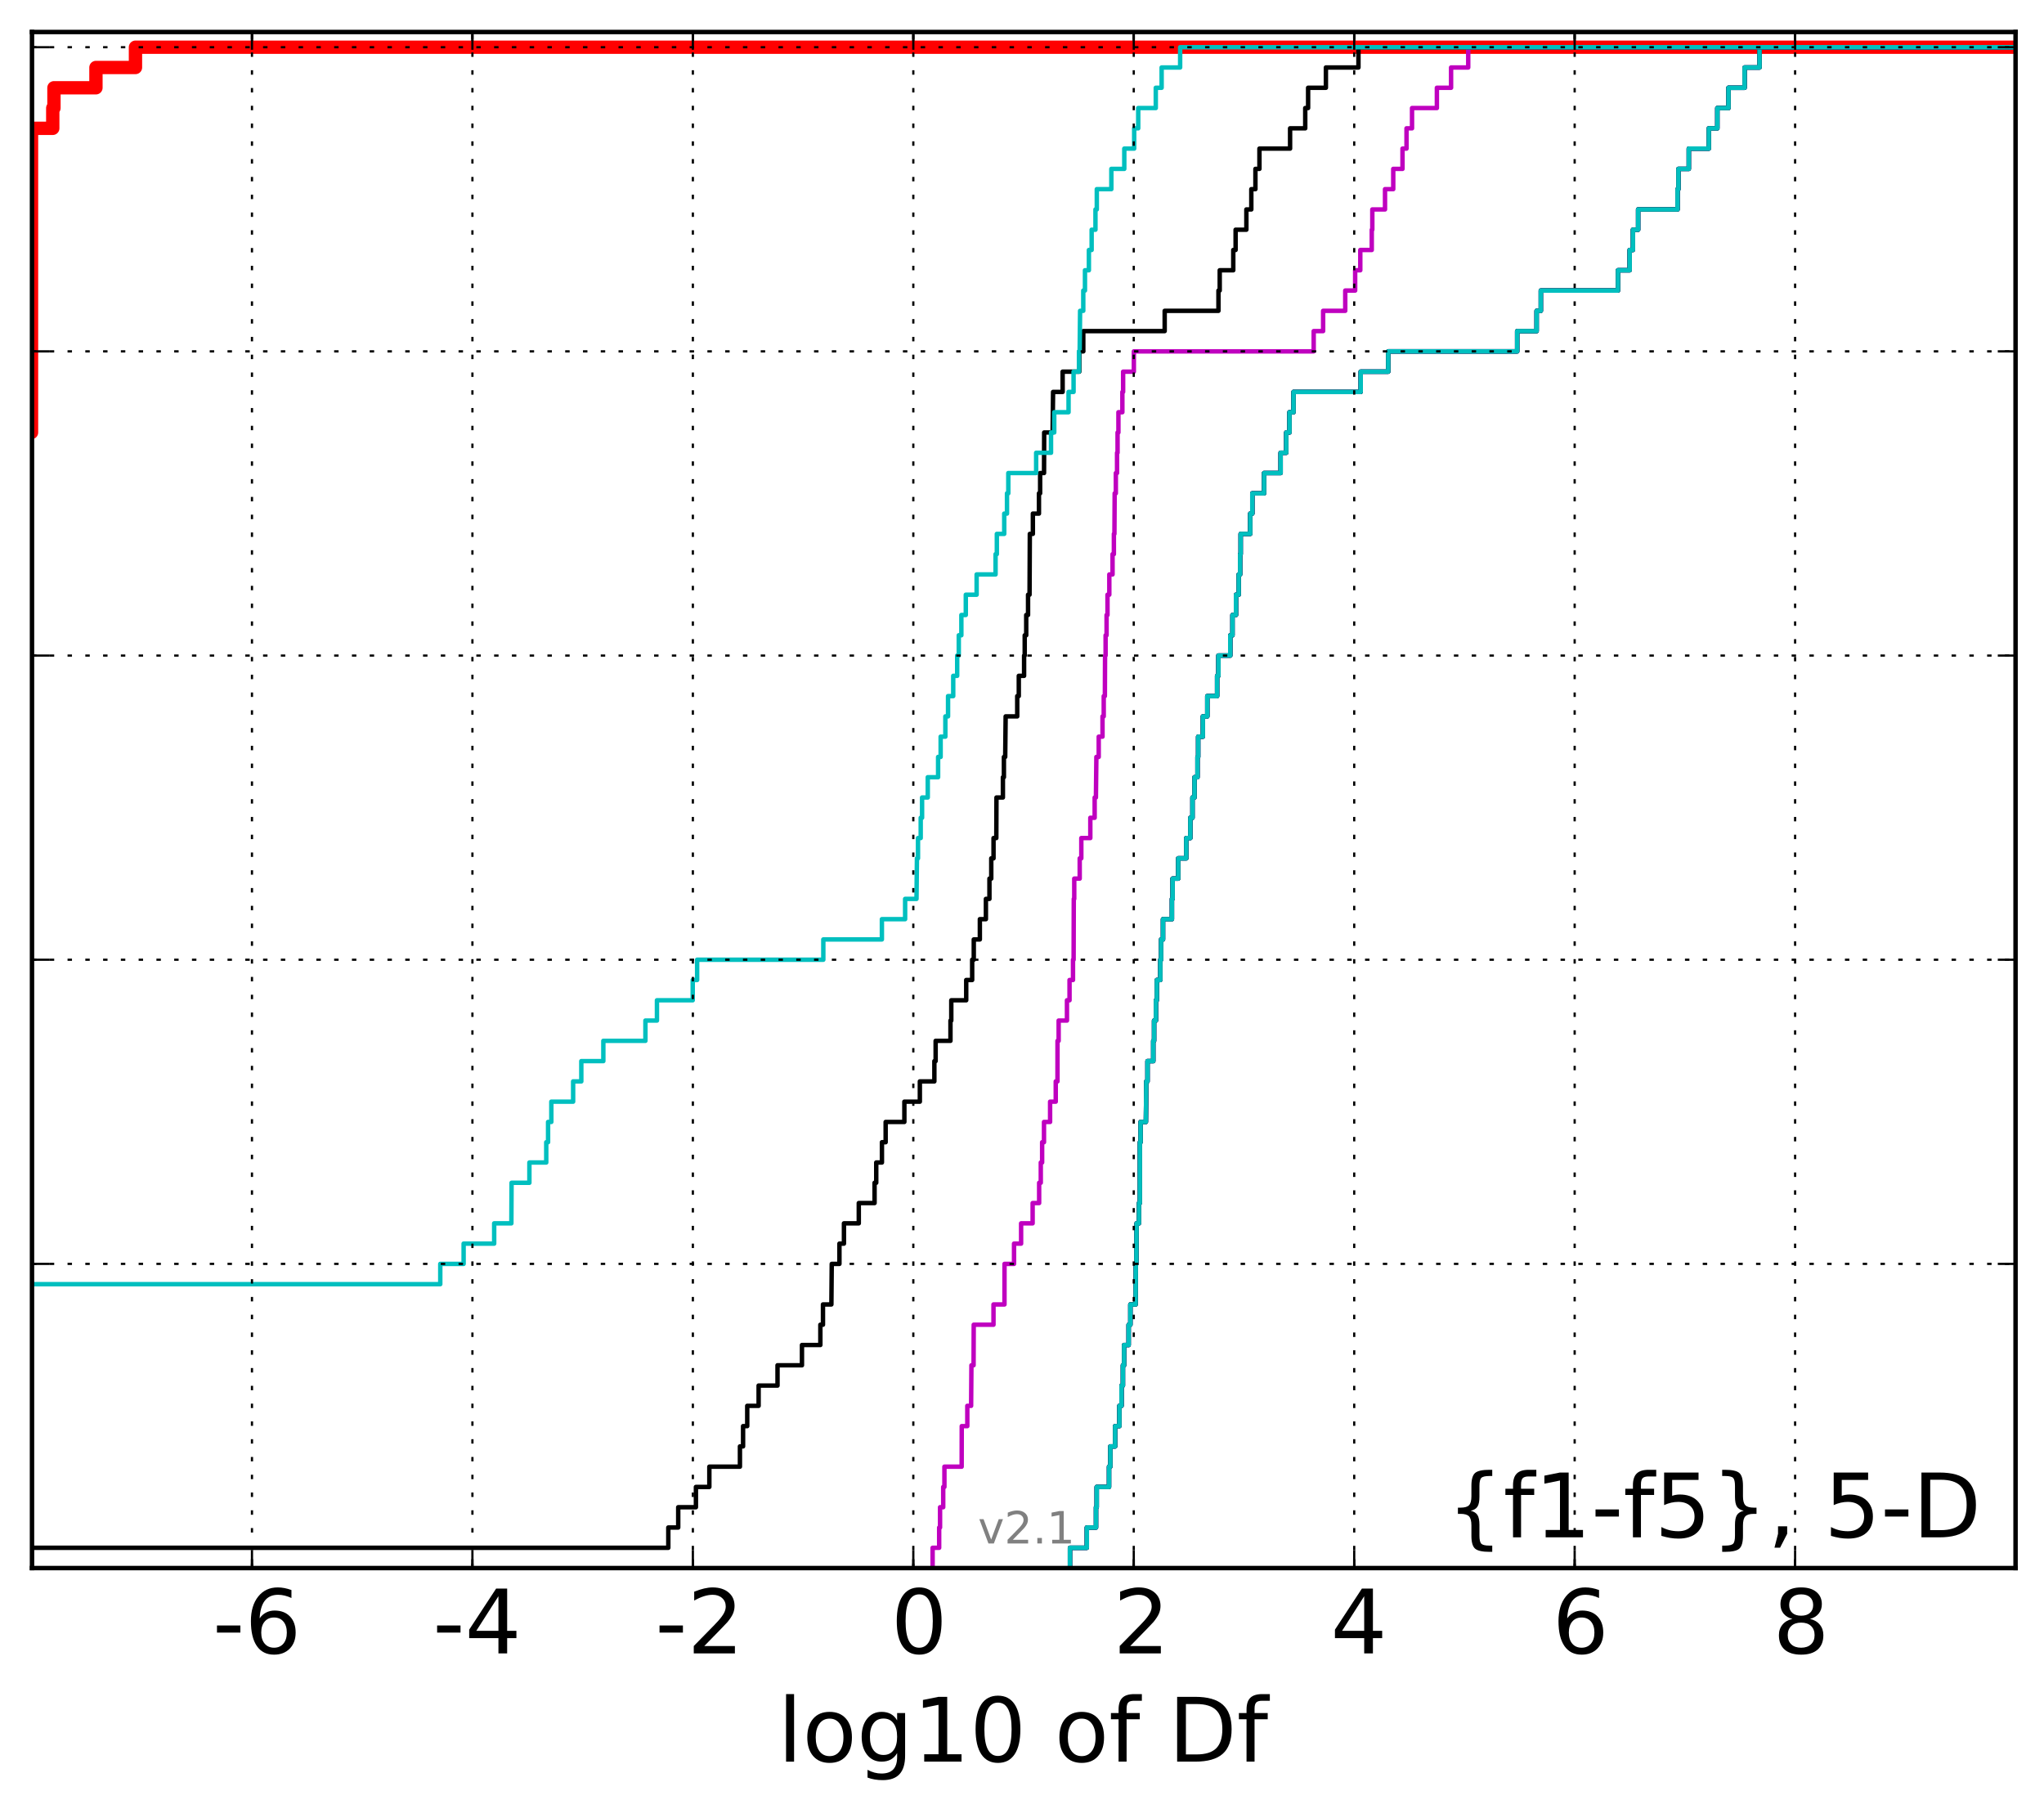 <?xml version="1.0" encoding="utf-8" standalone="no"?>
<!DOCTYPE svg PUBLIC "-//W3C//DTD SVG 1.1//EN"
  "http://www.w3.org/Graphics/SVG/1.1/DTD/svg11.dtd">
<!-- Created with matplotlib (http://matplotlib.org/) -->
<svg height="407pt" version="1.1" viewBox="0 0 460 407" width="460pt" xmlns="http://www.w3.org/2000/svg" xmlns:xlink="http://www.w3.org/1999/xlink">
 <defs>
  <style type="text/css">
*{stroke-linecap:butt;stroke-linejoin:round;}
  </style>
 </defs>
 <g id="figure_1">
  <g id="patch_1">
   <path d="
M0 407.712
L460.8 407.712
L460.8 0
L0 0
z
" style="fill:#ffffff;"/>
  </g>
  <g id="axes_1">
   <g id="patch_2">
    <path d="
M7.2 352.8
L453.6 352.8
L453.6 7.2
L7.2 7.2
z
" style="fill:#ffffff;"/>
   </g>
   <g id="line2d_1">
    <path clip-path="url(#p99b4b0da67)" d="
M-1 97.307
L7.093 97.307
L7.093 28.871
L11.872 28.871
L11.872 24.309
L12.142 24.309
L12.142 19.747
L21.592 19.747
L21.592 15.184
L30.487 15.184
L30.487 10.622
L30.487 10.622
L453.6 10.622
L453.6 10.622" style="fill:none;stroke:#ff0000;stroke-linecap:square;stroke-width:3.0;"/>
   </g>
   <g id="line2d_2">
    <path clip-path="url(#p99b4b0da67)" d="
M240.796 352.8
L240.796 348.238
L244.589 348.238
L244.589 343.675
L246.654 343.675
L246.654 339.113
L246.814 339.113
L246.814 334.55
L249.586 334.55
L249.586 329.988
L249.88 329.988
L249.88 325.426
L250.955 325.426
L250.955 320.863
L251.912 320.863
L251.912 316.301
L252.404 316.301
L252.404 311.739
L252.712 311.739
L252.712 307.176
L252.975 307.176
L252.975 302.614
L254.002 302.614
L254.002 298.051
L254.39 298.051
L254.39 293.489
L255.575 293.489
L255.615 284.364
L255.738 284.364
L255.786 275.24
L256.324 275.24
L256.324 270.677
L256.525 270.677
L256.533 256.99
L256.687 256.99
L256.687 252.428
L257.882 252.428
L257.966 243.303
L258.246 243.303
L258.246 238.741
L259.541 238.741
L259.541 234.178
L259.725 234.178
L259.725 229.616
L260.14 229.616
L260.14 225.053
L260.344 225.053
L260.344 220.491
L261.125 220.491
L261.125 215.929
L261.304 215.929
L261.304 211.366
L261.733 211.366
L261.733 206.804
L263.74 206.804
L263.74 202.242
L263.89 202.242
L263.89 197.679
L265.156 197.679
L265.156 193.117
L266.967 193.117
L266.967 188.554
L267.884 188.554
L267.884 183.992
L268.367 183.992
L268.367 179.43
L268.824 179.43
L268.824 174.867
L269.495 174.867
L269.495 170.305
L269.647 170.305
L269.647 165.743
L270.7 165.743
L270.7 161.18
L271.703 161.18
L271.703 156.618
L273.911 156.618
L273.911 152.055
L274.203 152.055
L274.203 147.493
L276.872 147.493
L276.872 142.931
L277.369 142.931
L277.369 138.368
L278.16 138.368
L278.16 133.806
L278.767 133.806
L278.767 129.244
L279.088 129.244
L279.088 124.681
L279.214 124.681
L279.214 120.119
L281.359 120.119
L281.359 115.556
L281.834 115.556
L281.834 110.994
L284.479 110.994
L284.479 106.432
L288.203 106.432
L288.203 101.869
L289.465 101.869
L289.465 97.307
L290.191 97.307
L290.191 92.745
L291.105 92.745
L291.105 88.182
L306.222 88.182
L306.222 83.62
L312.42 83.62
L312.42 79.057
L341.439 79.057
L341.439 74.495
L345.817 74.495
L345.817 69.933
L346.765 69.933
L346.765 65.37
L364.122 65.37
L364.122 60.808
L366.752 60.808
L366.752 56.245
L367.488 56.245
L367.488 51.683
L368.662 51.683
L368.662 47.121
L377.535 47.121
L377.535 42.558
L377.729 42.558
L377.729 37.996
L380.065 37.996
L380.065 33.434
L384.571 33.434
L384.571 28.871
L386.485 28.871
L386.485 24.309
L388.99 24.309
L388.99 19.747
L392.623 19.747
L392.623 15.184
L395.983 15.184
L395.983 10.622
L395.983 10.622
L453.6 10.622
L453.6 10.622" style="fill:none;stroke:#00bfbf;stroke-linecap:square;"/>
   </g>
   <g id="line2d_3">
    <path clip-path="url(#p99b4b0da67)" d="
M240.796 352.8
L240.796 348.238
L244.589 348.238
L244.589 343.675
L246.654 343.675
L246.654 339.113
L246.814 339.113
L246.814 334.55
L249.586 334.55
L249.586 329.988
L249.88 329.988
L249.88 325.426
L250.955 325.426
L250.955 320.863
L251.912 320.863
L251.912 316.301
L252.404 316.301
L252.404 311.739
L252.712 311.739
L252.712 307.176
L252.975 307.176
L252.975 302.614
L254.002 302.614
L254.002 298.051
L254.39 298.051
L254.39 293.489
L255.575 293.489
L255.615 284.364
L255.738 284.364
L255.786 275.24
L256.324 275.24
L256.324 270.677
L256.525 270.677
L256.533 256.99
L256.687 256.99
L256.687 252.428
L257.882 252.428
L257.966 243.303
L258.246 243.303
L258.246 238.741
L259.541 238.741
L259.541 234.178
L259.725 234.178
L259.725 229.616
L260.14 229.616
L260.14 225.053
L260.344 225.053
L260.344 220.491
L261.125 220.491
L261.125 215.929
L261.304 215.929
L261.304 211.366
L261.733 211.366
L261.733 206.804
L263.74 206.804
L263.74 202.242
L263.89 202.242
L263.89 197.679
L265.156 197.679
L265.156 193.117
L266.967 193.117
L266.967 188.554
L267.884 188.554
L267.884 183.992
L268.367 183.992
L268.367 179.43
L268.824 179.43
L268.824 174.867
L269.495 174.867
L269.495 170.305
L269.647 170.305
L269.647 165.743
L270.7 165.743
L270.7 161.18
L271.703 161.18
L271.703 156.618
L273.911 156.618
L273.911 152.055
L274.203 152.055
L274.203 147.493
L276.872 147.493
L276.872 142.931
L277.369 142.931
L277.369 138.368
L278.16 138.368
L278.16 133.806
L278.767 133.806
L278.767 129.244
L279.088 129.244
L279.088 124.681
L279.214 124.681
L279.214 120.119
L281.359 120.119
L281.359 115.556
L281.834 115.556
L281.834 110.994
L284.479 110.994
L284.479 106.432
L288.203 106.432
L288.203 101.869
L289.465 101.869
L289.465 97.307
L290.191 97.307
L290.191 92.745
L291.105 92.745
L291.105 88.182
L306.222 88.182
L306.222 83.62
L312.42 83.62
L312.42 79.057
L341.439 79.057
L341.439 74.495
L345.817 74.495
L345.817 69.933
L346.765 69.933
L346.765 65.37
L364.122 65.37
L364.122 60.808
L366.752 60.808
L366.752 56.245
L367.488 56.245
L367.488 51.683
L368.662 51.683
L368.662 47.121
L377.535 47.121
L377.535 42.558
L377.729 42.558
L377.729 37.996
L380.065 37.996
L380.065 33.434
L384.571 33.434
L384.571 28.871
L386.485 28.871
L386.485 24.309
L388.99 24.309
L388.99 19.747
L392.623 19.747
L392.623 15.184
L395.983 15.184
L395.983 10.622
L395.983 10.622
L453.6 10.622
L453.6 10.622" style="fill:none;stroke:#bf00bf;stroke-linecap:square;"/>
   </g>
   <g id="line2d_4">
    <path clip-path="url(#p99b4b0da67)" d="
M240.796 352.8
L240.796 348.238
L244.589 348.238
L244.589 343.675
L246.654 343.675
L246.654 339.113
L246.814 339.113
L246.814 334.55
L249.586 334.55
L249.586 329.988
L249.88 329.988
L249.88 325.426
L250.955 325.426
L250.955 320.863
L251.912 320.863
L251.912 316.301
L252.404 316.301
L252.404 311.739
L252.712 311.739
L252.712 307.176
L252.975 307.176
L252.975 302.614
L254.002 302.614
L254.002 298.051
L254.39 298.051
L254.39 293.489
L255.575 293.489
L255.615 284.364
L255.738 284.364
L255.786 275.24
L256.324 275.24
L256.324 270.677
L256.525 270.677
L256.533 256.99
L256.687 256.99
L256.687 252.428
L257.882 252.428
L257.966 243.303
L258.246 243.303
L258.246 238.741
L259.541 238.741
L259.541 234.178
L259.725 234.178
L259.725 229.616
L260.14 229.616
L260.14 225.053
L260.344 225.053
L260.344 220.491
L261.125 220.491
L261.125 215.929
L261.304 215.929
L261.304 211.366
L261.733 211.366
L261.733 206.804
L263.74 206.804
L263.74 202.242
L263.89 202.242
L263.89 197.679
L265.156 197.679
L265.156 193.117
L266.967 193.117
L266.967 188.554
L267.884 188.554
L267.884 183.992
L268.367 183.992
L268.367 179.43
L268.824 179.43
L268.824 174.867
L269.495 174.867
L269.495 170.305
L269.647 170.305
L269.647 165.743
L270.7 165.743
L270.7 161.18
L271.703 161.18
L271.703 156.618
L273.911 156.618
L273.911 152.055
L274.203 152.055
L274.203 147.493
L276.872 147.493
L276.872 142.931
L277.369 142.931
L277.369 138.368
L278.16 138.368
L278.16 133.806
L278.767 133.806
L278.767 129.244
L279.088 129.244
L279.088 124.681
L279.214 124.681
L279.214 120.119
L281.359 120.119
L281.359 115.556
L281.834 115.556
L281.834 110.994
L284.479 110.994
L284.479 106.432
L288.203 106.432
L288.203 101.869
L289.465 101.869
L289.465 97.307
L290.191 97.307
L290.191 92.745
L291.105 92.745
L291.105 88.182
L306.222 88.182
L306.222 83.62
L312.42 83.62
L312.42 79.057
L341.439 79.057
L341.439 74.495
L345.817 74.495
L345.817 69.933
L346.765 69.933
L346.765 65.37
L364.122 65.37
L364.122 60.808
L366.752 60.808
L366.752 56.245
L367.488 56.245
L367.488 51.683
L368.662 51.683
L368.662 47.121
L377.535 47.121
L377.535 42.558
L377.729 42.558
L377.729 37.996
L380.065 37.996
L380.065 33.434
L384.571 33.434
L384.571 28.871
L386.485 28.871
L386.485 24.309
L388.99 24.309
L388.99 19.747
L392.623 19.747
L392.623 15.184
L395.983 15.184
L395.983 10.622
L395.983 10.622
L453.6 10.622
L453.6 10.622" style="fill:none;stroke:#000000;stroke-linecap:square;"/>
   </g>
   <g id="line2d_5">
    <path clip-path="url(#p99b4b0da67)" d="
M240.796 352.8
L240.796 348.238
L244.589 348.238
L244.589 343.675
L246.654 343.675
L246.654 339.113
L246.814 339.113
L246.814 334.55
L249.586 334.55
L249.586 329.988
L249.88 329.988
L249.88 325.426
L250.955 325.426
L250.955 320.863
L251.912 320.863
L251.912 316.301
L252.404 316.301
L252.404 311.739
L252.712 311.739
L252.712 307.176
L252.975 307.176
L252.975 302.614
L254.002 302.614
L254.002 298.051
L254.39 298.051
L254.39 293.489
L255.575 293.489
L255.615 284.364
L255.738 284.364
L255.786 275.24
L256.324 275.24
L256.324 270.677
L256.525 270.677
L256.533 256.99
L256.687 256.99
L256.687 252.428
L257.882 252.428
L257.966 243.303
L258.246 243.303
L258.246 238.741
L259.541 238.741
L259.541 234.178
L259.725 234.178
L259.725 229.616
L260.14 229.616
L260.14 225.053
L260.344 225.053
L260.344 220.491
L261.125 220.491
L261.125 215.929
L261.304 215.929
L261.304 211.366
L261.733 211.366
L261.733 206.804
L263.74 206.804
L263.74 202.242
L263.89 202.242
L263.89 197.679
L265.156 197.679
L265.156 193.117
L266.967 193.117
L266.967 188.554
L267.884 188.554
L267.884 183.992
L268.367 183.992
L268.367 179.43
L268.824 179.43
L268.824 174.867
L269.495 174.867
L269.495 170.305
L269.647 170.305
L269.647 165.743
L270.7 165.743
L270.7 161.18
L271.703 161.18
L271.703 156.618
L273.911 156.618
L273.911 152.055
L274.203 152.055
L274.203 147.493
L276.872 147.493
L276.872 142.931
L277.369 142.931
L277.369 138.368
L278.16 138.368
L278.16 133.806
L278.767 133.806
L278.767 129.244
L279.088 129.244
L279.088 124.681
L279.214 124.681
L279.214 120.119
L281.359 120.119
L281.359 115.556
L281.834 115.556
L281.834 110.994
L284.479 110.994
L284.479 106.432
L288.203 106.432
L288.203 101.869
L289.465 101.869
L289.465 97.307
L290.191 97.307
L290.191 92.745
L291.105 92.745
L291.105 88.182
L306.222 88.182
L306.222 83.62
L312.42 83.62
L312.42 79.057
L341.439 79.057
L341.439 74.495
L345.817 74.495
L345.817 69.933
L346.765 69.933
L346.765 65.37
L364.122 65.37
L364.122 60.808
L366.752 60.808
L366.752 56.245
L367.488 56.245
L367.488 51.683
L368.662 51.683
L368.662 47.121
L377.535 47.121
L377.535 42.558
L377.729 42.558
L377.729 37.996
L380.065 37.996
L380.065 33.434
L384.571 33.434
L384.571 28.871
L386.485 28.871
L386.485 24.309
L388.99 24.309
L388.99 19.747
L392.623 19.747
L392.623 15.184
L395.983 15.184
L395.983 10.622
L395.983 10.622
L453.6 10.622
L453.6 10.622" style="fill:none;stroke:#00bfbf;stroke-linecap:square;"/>
   </g>
   <g id="line2d_6">
    <path clip-path="url(#p99b4b0da67)" d="
M209.882 352.8
L209.882 348.238
L211.358 348.238
L211.358 343.675
L211.558 343.675
L211.558 339.113
L212.27 339.113
L212.27 334.55
L212.541 334.55
L212.541 329.988
L216.422 329.988
L216.438 320.863
L217.692 320.863
L217.692 316.301
L218.549 316.301
L218.618 307.176
L219.102 307.176
L219.135 298.051
L223.586 298.051
L223.586 293.489
L226.058 293.489
L226.066 284.364
L228.207 284.364
L228.207 279.802
L229.799 279.802
L229.799 275.24
L232.392 275.24
L232.392 270.677
L233.858 270.677
L233.858 266.115
L234.226 266.115
L234.226 261.552
L234.531 261.552
L234.531 256.99
L234.949 256.99
L234.949 252.428
L236.322 252.428
L236.322 247.865
L237.594 247.865
L237.594 243.303
L237.983 243.303
L237.99 234.178
L238.247 234.178
L238.247 229.616
L240.118 229.616
L240.118 225.053
L240.698 225.053
L240.698 220.491
L241.477 220.491
L241.477 215.929
L241.617 215.929
L241.653 202.242
L241.759 202.242
L241.759 197.679
L242.988 197.679
L242.988 193.117
L243.349 193.117
L243.349 188.554
L245.376 188.554
L245.376 183.992
L246.352 183.992
L246.352 179.43
L246.635 179.43
L246.738 170.305
L247.266 170.305
L247.266 165.743
L248.119 165.743
L248.119 161.18
L248.393 161.18
L248.393 156.618
L248.65 156.618
L248.692 147.493
L248.814 147.493
L248.814 142.931
L249.033 142.931
L249.033 138.368
L249.24 138.368
L249.24 133.806
L249.65 133.806
L249.65 129.244
L250.379 129.244
L250.379 124.681
L250.678 124.681
L250.678 120.119
L250.8 120.119
L250.855 110.994
L251.118 110.994
L251.118 106.432
L251.39 106.432
L251.39 101.869
L251.506 101.869
L251.506 97.307
L251.699 97.307
L251.699 92.745
L252.588 92.745
L252.588 88.182
L252.757 88.182
L252.757 83.62
L255.174 83.62
L255.174 79.057
L295.645 79.057
L295.645 74.495
L297.768 74.495
L297.768 69.933
L302.747 69.933
L302.747 65.37
L304.978 65.37
L304.978 60.808
L306.132 60.808
L306.132 56.245
L308.714 56.245
L308.714 51.683
L308.839 51.683
L308.839 47.121
L311.697 47.121
L311.697 42.558
L313.55 42.558
L313.55 37.996
L315.631 37.996
L315.631 33.434
L316.534 33.434
L316.534 28.871
L317.775 28.871
L317.775 24.309
L323.368 24.309
L323.368 19.747
L326.564 19.747
L326.564 15.184
L330.422 15.184
L330.422 10.622
L330.422 10.622
L453.6 10.622
L453.6 10.622" style="fill:none;stroke:#bf00bf;stroke-linecap:square;"/>
   </g>
   <g id="line2d_7">
    <path clip-path="url(#p99b4b0da67)" d="
M7.093 352.8
L7.093 348.238
L150.402 348.238
L150.402 343.675
L152.633 343.675
L152.633 339.113
L156.616 339.113
L156.616 334.55
L159.639 334.55
L159.639 329.988
L166.521 329.988
L166.521 325.426
L167.229 325.426
L167.229 320.863
L168.164 320.863
L168.164 316.301
L170.726 316.301
L170.726 311.739
L174.979 311.739
L174.979 307.176
L180.48 307.176
L180.48 302.614
L184.62 302.614
L184.62 298.051
L185.209 298.051
L185.209 293.489
L187.103 293.489
L187.183 284.364
L188.915 284.364
L188.915 279.802
L189.93 279.802
L189.93 275.24
L193.269 275.24
L193.269 270.677
L196.822 270.677
L196.822 266.115
L197.197 266.115
L197.197 261.552
L198.48 261.552
L198.48 256.99
L199.316 256.99
L199.316 252.428
L203.528 252.428
L203.528 247.865
L207.012 247.865
L207.012 243.303
L210.278 243.303
L210.278 238.741
L210.564 238.741
L210.564 234.178
L213.901 234.178
L213.901 229.616
L214.087 229.616
L214.087 225.053
L217.446 225.053
L217.446 220.491
L218.786 220.491
L218.786 215.929
L219.146 215.929
L219.146 211.366
L220.517 211.366
L220.517 206.804
L221.875 206.804
L221.875 202.242
L222.672 202.242
L222.672 197.679
L223.083 197.679
L223.083 193.117
L223.594 193.117
L223.594 188.554
L224.22 188.554
L224.253 179.43
L225.703 179.43
L225.703 174.867
L225.928 174.867
L225.928 170.305
L226.221 170.305
L226.319 161.18
L228.926 161.18
L228.926 156.618
L229.277 156.618
L229.277 152.055
L230.471 152.055
L230.471 147.493
L230.611 147.493
L230.611 142.931
L230.95 142.931
L230.95 138.368
L231.362 138.368
L231.362 133.806
L231.699 133.806
L231.762 120.119
L232.447 120.119
L232.447 115.556
L233.815 115.556
L233.815 110.994
L234.081 110.994
L234.081 106.432
L234.96 106.432
L234.991 97.307
L236.887 97.307
L236.994 88.182
L239.143 88.182
L239.143 83.62
L242.901 83.62
L242.901 79.057
L243.792 79.057
L243.792 74.495
L262.111 74.495
L262.111 69.933
L274.211 69.933
L274.211 65.37
L274.497 65.37
L274.497 60.808
L277.547 60.808
L277.547 56.245
L278.072 56.245
L278.072 51.683
L280.494 51.683
L280.494 47.121
L281.607 47.121
L281.607 42.558
L282.532 42.558
L282.532 37.996
L283.435 37.996
L283.435 33.434
L290.332 33.434
L290.332 28.871
L293.743 28.871
L293.743 24.309
L294.389 24.309
L294.389 19.747
L298.391 19.747
L298.391 15.184
L305.718 15.184
L305.718 10.622
L305.718 10.622
L453.6 10.622
L453.6 10.622" style="fill:none;stroke:#000000;stroke-linecap:square;"/>
   </g>
   <g id="line2d_8">
    <path clip-path="url(#p99b4b0da67)" d="
M-1 288.927
L99.084 288.927
L99.084 284.364
L104.338 284.364
L104.338 279.802
L111.215 279.802
L111.215 275.24
L115.083 275.24
L115.128 266.115
L119.139 266.115
L119.139 261.552
L122.932 261.552
L122.932 256.99
L123.344 256.99
L123.344 252.428
L124.075 252.428
L124.075 247.865
L128.985 247.865
L128.985 243.303
L130.824 243.303
L130.824 238.741
L135.782 238.741
L135.782 234.178
L145.251 234.178
L145.251 229.616
L147.846 229.616
L147.846 225.053
L155.896 225.053
L155.896 220.491
L156.89 220.491
L156.89 215.929
L185.288 215.929
L185.288 211.366
L198.469 211.366
L198.469 206.804
L203.699 206.804
L203.699 202.242
L206.259 202.242
L206.354 193.117
L206.595 193.117
L206.595 188.554
L207.204 188.554
L207.204 183.992
L207.514 183.992
L207.514 179.43
L208.791 179.43
L208.791 174.867
L211.119 174.867
L211.119 170.305
L211.691 170.305
L211.691 165.743
L212.753 165.743
L212.753 161.18
L213.358 161.18
L213.358 156.618
L214.523 156.618
L214.523 152.055
L215.413 152.055
L215.413 147.493
L215.772 147.493
L215.772 142.931
L216.353 142.931
L216.353 138.368
L217.353 138.368
L217.353 133.806
L219.789 133.806
L219.789 129.244
L224.05 129.244
L224.05 124.681
L224.338 124.681
L224.338 120.119
L226.001 120.119
L226.001 115.556
L226.623 115.556
L226.623 110.994
L226.919 110.994
L226.919 106.432
L233.184 106.432
L233.184 101.869
L236.533 101.869
L236.533 97.307
L237.255 97.307
L237.255 92.745
L240.477 92.745
L240.477 88.182
L241.606 88.182
L241.606 83.62
L242.823 83.62
L242.823 79.057
L242.979 79.057
L243.073 69.933
L243.791 69.933
L243.791 65.37
L244.17 65.37
L244.17 60.808
L245.054 60.808
L245.054 56.245
L245.674 56.245
L245.674 51.683
L246.533 51.683
L246.533 47.121
L246.835 47.121
L246.835 42.558
L250.107 42.558
L250.107 37.996
L253.02 37.996
L253.02 33.434
L255.246 33.434
L255.246 28.871
L256.156 28.871
L256.156 24.309
L260.107 24.309
L260.107 19.747
L261.423 19.747
L261.423 15.184
L265.589 15.184
L265.589 10.622
L265.589 10.622
L453.6 10.622
L453.6 10.622" style="fill:none;stroke:#00bfbf;stroke-linecap:square;"/>
   </g>
   <g id="patch_3">
    <path d="
M7.2 7.2
L453.6 7.2" style="fill:none;stroke:#000000;stroke-linecap:square;stroke-linejoin:miter;"/>
   </g>
   <g id="patch_4">
    <path d="
M453.6 352.8
L453.6 7.2" style="fill:none;stroke:#000000;stroke-linecap:square;stroke-linejoin:miter;"/>
   </g>
   <g id="patch_5">
    <path d="
M7.2 352.8
L453.6 352.8" style="fill:none;stroke:#000000;stroke-linecap:square;stroke-linejoin:miter;"/>
   </g>
   <g id="patch_6">
    <path d="
M7.2 352.8
L7.2 7.2" style="fill:none;stroke:#000000;stroke-linecap:square;stroke-linejoin:miter;"/>
   </g>
   <g id="matplotlib.axis_1">
    <g id="xtick_1"/>
    <g id="xtick_2">
     <g id="line2d_9">
      <path clip-path="url(#p99b4b0da67)" d="
M56.705 352.8
L56.705 7.2" style="fill:none;stroke:#000000;stroke-dasharray:1,3;stroke-dashoffset:0.0;stroke-width:0.5;"/>
     </g>
     <g id="line2d_10">
      <defs>
       <path d="
M0 0
L0 -4" id="m93b0483c22" style="stroke:#000000;stroke-width:0.5;"/>
      </defs>
      <g>
       <use style="stroke:#000000;stroke-width:0.5;" x="56.705" xlink:href="#m93b0483c22" y="352.8"/>
      </g>
     </g>
     <g id="line2d_11">
      <defs>
       <path d="
M0 0
L0 4" id="m741efc42ff" style="stroke:#000000;stroke-width:0.5;"/>
      </defs>
      <g>
       <use style="stroke:#000000;stroke-width:0.5;" x="56.705" xlink:href="#m741efc42ff" y="7.2"/>
      </g>
     </g>
     <g id="text_1">
      <!-- -6 -->
      <defs>
       <path d="
M33.016 40.375
Q26.375 40.375 22.484 35.828
Q18.609 31.297 18.609 23.391
Q18.609 15.531 22.484 10.953
Q26.375 6.391 33.016 6.391
Q39.656 6.391 43.531 10.953
Q47.406 15.531 47.406 23.391
Q47.406 31.297 43.531 35.828
Q39.656 40.375 33.016 40.375
M52.594 71.297
L52.594 62.312
Q48.875 64.062 45.094 64.984
Q41.312 65.922 37.594 65.922
Q27.828 65.922 22.672 59.328
Q17.531 52.734 16.797 39.406
Q19.672 43.656 24.016 45.922
Q28.375 48.188 33.594 48.188
Q44.578 48.188 50.953 41.516
Q57.328 34.859 57.328 23.391
Q57.328 12.156 50.688 5.359
Q44.047 -1.422 33.016 -1.422
Q20.359 -1.422 13.672 8.266
Q6.984 17.969 6.984 36.375
Q6.984 53.656 15.188 63.938
Q23.391 74.219 37.203 74.219
Q40.922 74.219 44.703 73.484
Q48.484 72.75 52.594 71.297" id="BitstreamVeraSans-Roman-36"/>
       <path d="
M4.891 31.391
L31.203 31.391
L31.203 23.391
L4.891 23.391
z
" id="BitstreamVeraSans-Roman-2d"/>
      </defs>
      <g transform="translate(47.853 371.997)scale(0.2 -0.2)">
       <use xlink:href="#BitstreamVeraSans-Roman-2d"/>
       <use x="36.084" xlink:href="#BitstreamVeraSans-Roman-36"/>
      </g>
     </g>
    </g>
    <g id="xtick_3">
     <g id="line2d_12">
      <path clip-path="url(#p99b4b0da67)" d="
M106.317 352.8
L106.317 7.2" style="fill:none;stroke:#000000;stroke-dasharray:1,3;stroke-dashoffset:0.0;stroke-width:0.5;"/>
     </g>
     <g id="line2d_13">
      <g>
       <use style="stroke:#000000;stroke-width:0.5;" x="106.317" xlink:href="#m93b0483c22" y="352.8"/>
      </g>
     </g>
     <g id="line2d_14">
      <g>
       <use style="stroke:#000000;stroke-width:0.5;" x="106.317" xlink:href="#m741efc42ff" y="7.2"/>
      </g>
     </g>
     <g id="text_2">
      <!-- -4 -->
      <defs>
       <path d="
M37.797 64.312
L12.891 25.391
L37.797 25.391
z

M35.203 72.906
L47.609 72.906
L47.609 25.391
L58.016 25.391
L58.016 17.188
L47.609 17.188
L47.609 0
L37.797 0
L37.797 17.188
L4.891 17.188
L4.891 26.703
z
" id="BitstreamVeraSans-Roman-34"/>
      </defs>
      <g transform="translate(97.396 371.997)scale(0.2 -0.2)">
       <use xlink:href="#BitstreamVeraSans-Roman-2d"/>
       <use x="36.084" xlink:href="#BitstreamVeraSans-Roman-34"/>
      </g>
     </g>
    </g>
    <g id="xtick_4">
     <g id="line2d_15">
      <path clip-path="url(#p99b4b0da67)" d="
M155.929 352.8
L155.929 7.2" style="fill:none;stroke:#000000;stroke-dasharray:1,3;stroke-dashoffset:0.0;stroke-width:0.5;"/>
     </g>
     <g id="line2d_16">
      <g>
       <use style="stroke:#000000;stroke-width:0.5;" x="155.929" xlink:href="#m93b0483c22" y="352.8"/>
      </g>
     </g>
     <g id="line2d_17">
      <g>
       <use style="stroke:#000000;stroke-width:0.5;" x="155.929" xlink:href="#m741efc42ff" y="7.2"/>
      </g>
     </g>
     <g id="text_3">
      <!-- -2 -->
      <defs>
       <path d="
M19.188 8.297
L53.609 8.297
L53.609 0
L7.328 0
L7.328 8.297
Q12.938 14.109 22.625 23.891
Q32.328 33.688 34.812 36.531
Q39.547 41.844 41.422 45.531
Q43.312 49.219 43.312 52.781
Q43.312 58.594 39.234 62.25
Q35.156 65.922 28.609 65.922
Q23.969 65.922 18.812 64.312
Q13.672 62.703 7.812 59.422
L7.812 69.391
Q13.766 71.781 18.938 73
Q24.125 74.219 28.422 74.219
Q39.75 74.219 46.484 68.547
Q53.219 62.891 53.219 53.422
Q53.219 48.922 51.531 44.891
Q49.859 40.875 45.406 35.406
Q44.188 33.984 37.641 27.219
Q31.109 20.453 19.188 8.297" id="BitstreamVeraSans-Roman-32"/>
      </defs>
      <g transform="translate(147.449 371.997)scale(0.2 -0.2)">
       <use xlink:href="#BitstreamVeraSans-Roman-2d"/>
       <use x="36.084" xlink:href="#BitstreamVeraSans-Roman-32"/>
      </g>
     </g>
    </g>
    <g id="xtick_5">
     <g id="line2d_18">
      <path clip-path="url(#p99b4b0da67)" d="
M205.54 352.8
L205.54 7.2" style="fill:none;stroke:#000000;stroke-dasharray:1,3;stroke-dashoffset:0.0;stroke-width:0.5;"/>
     </g>
     <g id="line2d_19">
      <g>
       <use style="stroke:#000000;stroke-width:0.5;" x="205.54" xlink:href="#m93b0483c22" y="352.8"/>
      </g>
     </g>
     <g id="line2d_20">
      <g>
       <use style="stroke:#000000;stroke-width:0.5;" x="205.54" xlink:href="#m741efc42ff" y="7.2"/>
      </g>
     </g>
     <g id="text_4">
      <!-- 0 -->
      <defs>
       <path d="
M31.781 66.406
Q24.172 66.406 20.328 58.906
Q16.5 51.422 16.5 36.375
Q16.5 21.391 20.328 13.891
Q24.172 6.391 31.781 6.391
Q39.453 6.391 43.281 13.891
Q47.125 21.391 47.125 36.375
Q47.125 51.422 43.281 58.906
Q39.453 66.406 31.781 66.406
M31.781 74.219
Q44.047 74.219 50.516 64.516
Q56.984 54.828 56.984 36.375
Q56.984 17.969 50.516 8.266
Q44.047 -1.422 31.781 -1.422
Q19.531 -1.422 13.062 8.266
Q6.594 17.969 6.594 36.375
Q6.594 54.828 13.062 64.516
Q19.531 74.219 31.781 74.219" id="BitstreamVeraSans-Roman-30"/>
      </defs>
      <g transform="translate(200.501 371.997)scale(0.2 -0.2)">
       <use xlink:href="#BitstreamVeraSans-Roman-30"/>
      </g>
     </g>
    </g>
    <g id="xtick_6">
     <g id="line2d_21">
      <path clip-path="url(#p99b4b0da67)" d="
M255.152 352.8
L255.152 7.2" style="fill:none;stroke:#000000;stroke-dasharray:1,3;stroke-dashoffset:0.0;stroke-width:0.5;"/>
     </g>
     <g id="line2d_22">
      <g>
       <use style="stroke:#000000;stroke-width:0.5;" x="255.152" xlink:href="#m93b0483c22" y="352.8"/>
      </g>
     </g>
     <g id="line2d_23">
      <g>
       <use style="stroke:#000000;stroke-width:0.5;" x="255.152" xlink:href="#m741efc42ff" y="7.2"/>
      </g>
     </g>
     <g id="text_5">
      <!-- 2 -->
      <g transform="translate(250.524 371.997)scale(0.2 -0.2)">
       <use xlink:href="#BitstreamVeraSans-Roman-32"/>
      </g>
     </g>
    </g>
    <g id="xtick_7">
     <g id="line2d_24">
      <path clip-path="url(#p99b4b0da67)" d="
M304.764 352.8
L304.764 7.2" style="fill:none;stroke:#000000;stroke-dasharray:1,3;stroke-dashoffset:0.0;stroke-width:0.5;"/>
     </g>
     <g id="line2d_25">
      <g>
       <use style="stroke:#000000;stroke-width:0.5;" x="304.764" xlink:href="#m93b0483c22" y="352.8"/>
      </g>
     </g>
     <g id="line2d_26">
      <g>
       <use style="stroke:#000000;stroke-width:0.5;" x="304.764" xlink:href="#m741efc42ff" y="7.2"/>
      </g>
     </g>
     <g id="text_6">
      <!-- 4 -->
      <g transform="translate(299.452 371.997)scale(0.2 -0.2)">
       <use xlink:href="#BitstreamVeraSans-Roman-34"/>
      </g>
     </g>
    </g>
    <g id="xtick_8">
     <g id="line2d_27">
      <path clip-path="url(#p99b4b0da67)" d="
M354.376 352.8
L354.376 7.2" style="fill:none;stroke:#000000;stroke-dasharray:1,3;stroke-dashoffset:0.0;stroke-width:0.5;"/>
     </g>
     <g id="line2d_28">
      <g>
       <use style="stroke:#000000;stroke-width:0.5;" x="354.376" xlink:href="#m93b0483c22" y="352.8"/>
      </g>
     </g>
     <g id="line2d_29">
      <g>
       <use style="stroke:#000000;stroke-width:0.5;" x="354.376" xlink:href="#m741efc42ff" y="7.2"/>
      </g>
     </g>
     <g id="text_7">
      <!-- 6 -->
      <g transform="translate(349.342 371.997)scale(0.2 -0.2)">
       <use xlink:href="#BitstreamVeraSans-Roman-36"/>
      </g>
     </g>
    </g>
    <g id="xtick_9">
     <g id="line2d_30">
      <path clip-path="url(#p99b4b0da67)" d="
M403.988 352.8
L403.988 7.2" style="fill:none;stroke:#000000;stroke-dasharray:1,3;stroke-dashoffset:0.0;stroke-width:0.5;"/>
     </g>
     <g id="line2d_31">
      <g>
       <use style="stroke:#000000;stroke-width:0.5;" x="403.988" xlink:href="#m93b0483c22" y="352.8"/>
      </g>
     </g>
     <g id="line2d_32">
      <g>
       <use style="stroke:#000000;stroke-width:0.5;" x="403.988" xlink:href="#m741efc42ff" y="7.2"/>
      </g>
     </g>
     <g id="text_8">
      <!-- 8 -->
      <defs>
       <path d="
M31.781 34.625
Q24.75 34.625 20.719 30.859
Q16.703 27.094 16.703 20.516
Q16.703 13.922 20.719 10.156
Q24.75 6.391 31.781 6.391
Q38.812 6.391 42.859 10.172
Q46.922 13.969 46.922 20.516
Q46.922 27.094 42.891 30.859
Q38.875 34.625 31.781 34.625
M21.922 38.812
Q15.578 40.375 12.031 44.719
Q8.5 49.078 8.5 55.328
Q8.5 64.062 14.719 69.141
Q20.953 74.219 31.781 74.219
Q42.672 74.219 48.875 69.141
Q55.078 64.062 55.078 55.328
Q55.078 49.078 51.531 44.719
Q48 40.375 41.703 38.812
Q48.828 37.156 52.797 32.312
Q56.781 27.484 56.781 20.516
Q56.781 9.906 50.312 4.234
Q43.844 -1.422 31.781 -1.422
Q19.734 -1.422 13.25 4.234
Q6.781 9.906 6.781 20.516
Q6.781 27.484 10.781 32.312
Q14.797 37.156 21.922 38.812
M18.312 54.391
Q18.312 48.734 21.844 45.562
Q25.391 42.391 31.781 42.391
Q38.141 42.391 41.719 45.562
Q45.312 48.734 45.312 54.391
Q45.312 60.062 41.719 63.234
Q38.141 66.406 31.781 66.406
Q25.391 66.406 21.844 63.234
Q18.312 60.062 18.312 54.391" id="BitstreamVeraSans-Roman-38"/>
      </defs>
      <g transform="translate(398.988 371.997)scale(0.2 -0.2)">
       <use xlink:href="#BitstreamVeraSans-Roman-38"/>
      </g>
     </g>
    </g>
    <g id="xtick_10">
     <g id="line2d_33">
      <path clip-path="url(#p99b4b0da67)" d="
M453.6 352.8
L453.6 7.2" style="fill:none;stroke:#000000;stroke-dasharray:1,3;stroke-dashoffset:0.0;stroke-width:0.5;"/>
     </g>
     <g id="line2d_34">
      <g>
       <use style="stroke:#000000;stroke-width:0.5;" x="453.6" xlink:href="#m93b0483c22" y="352.8"/>
      </g>
     </g>
     <g id="line2d_35">
      <g>
       <use style="stroke:#000000;stroke-width:0.5;" x="453.6" xlink:href="#m741efc42ff" y="7.2"/>
      </g>
     </g>
    </g>
    <g id="xtick_11"/>
    <g id="xtick_12">
     <g id="line2d_36">
      <defs>
       <path d="
M0 0
L0 -2" id="m177f7580d0" style="stroke:#000000;stroke-width:0.5;"/>
      </defs>
      <g>
       <use style="stroke:#000000;stroke-width:0.5;" x="56.705" xlink:href="#m177f7580d0" y="352.8"/>
      </g>
     </g>
     <g id="line2d_37">
      <defs>
       <path d="
M0 0
L0 2" id="m5284c7e2a0" style="stroke:#000000;stroke-width:0.5;"/>
      </defs>
      <g>
       <use style="stroke:#000000;stroke-width:0.5;" x="56.705" xlink:href="#m5284c7e2a0" y="7.2"/>
      </g>
     </g>
    </g>
    <g id="xtick_13">
     <g id="line2d_38">
      <g>
       <use style="stroke:#000000;stroke-width:0.5;" x="106.317" xlink:href="#m177f7580d0" y="352.8"/>
      </g>
     </g>
     <g id="line2d_39">
      <g>
       <use style="stroke:#000000;stroke-width:0.5;" x="106.317" xlink:href="#m5284c7e2a0" y="7.2"/>
      </g>
     </g>
    </g>
    <g id="xtick_14">
     <g id="line2d_40">
      <g>
       <use style="stroke:#000000;stroke-width:0.5;" x="155.929" xlink:href="#m177f7580d0" y="352.8"/>
      </g>
     </g>
     <g id="line2d_41">
      <g>
       <use style="stroke:#000000;stroke-width:0.5;" x="155.929" xlink:href="#m5284c7e2a0" y="7.2"/>
      </g>
     </g>
    </g>
    <g id="xtick_15">
     <g id="line2d_42">
      <g>
       <use style="stroke:#000000;stroke-width:0.5;" x="205.54" xlink:href="#m177f7580d0" y="352.8"/>
      </g>
     </g>
     <g id="line2d_43">
      <g>
       <use style="stroke:#000000;stroke-width:0.5;" x="205.54" xlink:href="#m5284c7e2a0" y="7.2"/>
      </g>
     </g>
    </g>
    <g id="xtick_16">
     <g id="line2d_44">
      <g>
       <use style="stroke:#000000;stroke-width:0.5;" x="255.152" xlink:href="#m177f7580d0" y="352.8"/>
      </g>
     </g>
     <g id="line2d_45">
      <g>
       <use style="stroke:#000000;stroke-width:0.5;" x="255.152" xlink:href="#m5284c7e2a0" y="7.2"/>
      </g>
     </g>
    </g>
    <g id="xtick_17">
     <g id="line2d_46">
      <g>
       <use style="stroke:#000000;stroke-width:0.5;" x="304.764" xlink:href="#m177f7580d0" y="352.8"/>
      </g>
     </g>
     <g id="line2d_47">
      <g>
       <use style="stroke:#000000;stroke-width:0.5;" x="304.764" xlink:href="#m5284c7e2a0" y="7.2"/>
      </g>
     </g>
    </g>
    <g id="xtick_18">
     <g id="line2d_48">
      <g>
       <use style="stroke:#000000;stroke-width:0.5;" x="354.376" xlink:href="#m177f7580d0" y="352.8"/>
      </g>
     </g>
     <g id="line2d_49">
      <g>
       <use style="stroke:#000000;stroke-width:0.5;" x="354.376" xlink:href="#m5284c7e2a0" y="7.2"/>
      </g>
     </g>
    </g>
    <g id="xtick_19">
     <g id="line2d_50">
      <g>
       <use style="stroke:#000000;stroke-width:0.5;" x="403.988" xlink:href="#m177f7580d0" y="352.8"/>
      </g>
     </g>
     <g id="line2d_51">
      <g>
       <use style="stroke:#000000;stroke-width:0.5;" x="403.988" xlink:href="#m5284c7e2a0" y="7.2"/>
      </g>
     </g>
    </g>
    <g id="xtick_20">
     <g id="line2d_52">
      <g>
       <use style="stroke:#000000;stroke-width:0.5;" x="453.6" xlink:href="#m177f7580d0" y="352.8"/>
      </g>
     </g>
     <g id="line2d_53">
      <g>
       <use style="stroke:#000000;stroke-width:0.5;" x="453.6" xlink:href="#m5284c7e2a0" y="7.2"/>
      </g>
     </g>
    </g>
    <g id="text_9">
     <!-- log10 of Df -->
     <defs>
      <path id="BitstreamVeraSans-Roman-20"/>
      <path d="
M12.406 8.297
L28.516 8.297
L28.516 63.922
L10.984 60.406
L10.984 69.391
L28.422 72.906
L38.281 72.906
L38.281 8.297
L54.391 8.297
L54.391 0
L12.406 0
z
" id="BitstreamVeraSans-Roman-31"/>
      <path d="
M30.609 48.391
Q23.391 48.391 19.188 42.75
Q14.984 37.109 14.984 27.297
Q14.984 17.484 19.156 11.844
Q23.344 6.203 30.609 6.203
Q37.797 6.203 41.984 11.859
Q46.188 17.531 46.188 27.297
Q46.188 37.016 41.984 42.703
Q37.797 48.391 30.609 48.391
M30.609 56
Q42.328 56 49.016 48.375
Q55.719 40.766 55.719 27.297
Q55.719 13.875 49.016 6.219
Q42.328 -1.422 30.609 -1.422
Q18.844 -1.422 12.172 6.219
Q5.516 13.875 5.516 27.297
Q5.516 40.766 12.172 48.375
Q18.844 56 30.609 56" id="BitstreamVeraSans-Roman-6f"/>
      <path d="
M9.422 75.984
L18.406 75.984
L18.406 0
L9.422 0
z
" id="BitstreamVeraSans-Roman-6c"/>
      <path d="
M19.672 64.797
L19.672 8.109
L31.594 8.109
Q46.688 8.109 53.688 14.938
Q60.688 21.781 60.688 36.531
Q60.688 51.172 53.688 57.984
Q46.688 64.797 31.594 64.797
z

M9.812 72.906
L30.078 72.906
Q51.266 72.906 61.172 64.094
Q71.094 55.281 71.094 36.531
Q71.094 17.672 61.125 8.828
Q51.172 0 30.078 0
L9.812 0
z
" id="BitstreamVeraSans-Roman-44"/>
      <path d="
M45.406 27.984
Q45.406 37.75 41.375 43.109
Q37.359 48.484 30.078 48.484
Q22.859 48.484 18.828 43.109
Q14.797 37.75 14.797 27.984
Q14.797 18.266 18.828 12.891
Q22.859 7.516 30.078 7.516
Q37.359 7.516 41.375 12.891
Q45.406 18.266 45.406 27.984
M54.391 6.781
Q54.391 -7.172 48.188 -13.984
Q42 -20.797 29.203 -20.797
Q24.469 -20.797 20.266 -20.094
Q16.062 -19.391 12.109 -17.922
L12.109 -9.188
Q16.062 -11.328 19.922 -12.344
Q23.781 -13.375 27.781 -13.375
Q36.625 -13.375 41.016 -8.766
Q45.406 -4.156 45.406 5.172
L45.406 9.625
Q42.625 4.781 38.281 2.391
Q33.938 0 27.875 0
Q17.828 0 11.672 7.656
Q5.516 15.328 5.516 27.984
Q5.516 40.672 11.672 48.328
Q17.828 56 27.875 56
Q33.938 56 38.281 53.609
Q42.625 51.219 45.406 46.391
L45.406 54.688
L54.391 54.688
z
" id="BitstreamVeraSans-Roman-67"/>
      <path d="
M37.109 75.984
L37.109 68.5
L28.516 68.5
Q23.688 68.5 21.797 66.547
Q19.922 64.594 19.922 59.516
L19.922 54.688
L34.719 54.688
L34.719 47.703
L19.922 47.703
L19.922 0
L10.891 0
L10.891 47.703
L2.297 47.703
L2.297 54.688
L10.891 54.688
L10.891 58.5
Q10.891 67.625 15.141 71.797
Q19.391 75.984 28.609 75.984
z
" id="BitstreamVeraSans-Roman-66"/>
     </defs>
     <g transform="translate(175.023 396.353)scale(0.2 -0.2)">
      <use xlink:href="#BitstreamVeraSans-Roman-6c"/>
      <use x="27.783" xlink:href="#BitstreamVeraSans-Roman-6f"/>
      <use x="88.965" xlink:href="#BitstreamVeraSans-Roman-67"/>
      <use x="152.441" xlink:href="#BitstreamVeraSans-Roman-31"/>
      <use x="216.064" xlink:href="#BitstreamVeraSans-Roman-30"/>
      <use x="279.688" xlink:href="#BitstreamVeraSans-Roman-20"/>
      <use x="311.475" xlink:href="#BitstreamVeraSans-Roman-6f"/>
      <use x="372.656" xlink:href="#BitstreamVeraSans-Roman-66"/>
      <use x="407.861" xlink:href="#BitstreamVeraSans-Roman-20"/>
      <use x="439.648" xlink:href="#BitstreamVeraSans-Roman-44"/>
      <use x="516.65" xlink:href="#BitstreamVeraSans-Roman-66"/>
     </g>
    </g>
   </g>
   <g id="matplotlib.axis_2">
    <g id="ytick_1">
     <g id="line2d_54">
      <path clip-path="url(#p99b4b0da67)" d="
M7.2 352.8
L453.6 352.8" style="fill:none;stroke:#000000;stroke-dasharray:1,3;stroke-dashoffset:0.0;stroke-width:0.5;"/>
     </g>
     <g id="line2d_55">
      <defs>
       <path d="
M0 0
L4 0" id="m728421d6d4" style="stroke:#000000;stroke-width:0.5;"/>
      </defs>
      <g>
       <use style="stroke:#000000;stroke-width:0.5;" x="7.2" xlink:href="#m728421d6d4" y="352.8"/>
      </g>
     </g>
     <g id="line2d_56">
      <defs>
       <path d="
M0 0
L-4 0" id="mcb0005524f" style="stroke:#000000;stroke-width:0.5;"/>
      </defs>
      <g>
       <use style="stroke:#000000;stroke-width:0.5;" x="453.6" xlink:href="#mcb0005524f" y="352.8"/>
      </g>
     </g>
    </g>
    <g id="ytick_2">
     <g id="line2d_57">
      <path clip-path="url(#p99b4b0da67)" d="
M7.2 284.364
L453.6 284.364" style="fill:none;stroke:#000000;stroke-dasharray:1,3;stroke-dashoffset:0.0;stroke-width:0.5;"/>
     </g>
     <g id="line2d_58">
      <g>
       <use style="stroke:#000000;stroke-width:0.5;" x="7.2" xlink:href="#m728421d6d4" y="284.364"/>
      </g>
     </g>
     <g id="line2d_59">
      <g>
       <use style="stroke:#000000;stroke-width:0.5;" x="453.6" xlink:href="#mcb0005524f" y="284.364"/>
      </g>
     </g>
    </g>
    <g id="ytick_3">
     <g id="line2d_60">
      <path clip-path="url(#p99b4b0da67)" d="
M7.2 215.929
L453.6 215.929" style="fill:none;stroke:#000000;stroke-dasharray:1,3;stroke-dashoffset:0.0;stroke-width:0.5;"/>
     </g>
     <g id="line2d_61">
      <g>
       <use style="stroke:#000000;stroke-width:0.5;" x="7.2" xlink:href="#m728421d6d4" y="215.929"/>
      </g>
     </g>
     <g id="line2d_62">
      <g>
       <use style="stroke:#000000;stroke-width:0.5;" x="453.6" xlink:href="#mcb0005524f" y="215.929"/>
      </g>
     </g>
    </g>
    <g id="ytick_4">
     <g id="line2d_63">
      <path clip-path="url(#p99b4b0da67)" d="
M7.2 147.493
L453.6 147.493" style="fill:none;stroke:#000000;stroke-dasharray:1,3;stroke-dashoffset:0.0;stroke-width:0.5;"/>
     </g>
     <g id="line2d_64">
      <g>
       <use style="stroke:#000000;stroke-width:0.5;" x="7.2" xlink:href="#m728421d6d4" y="147.493"/>
      </g>
     </g>
     <g id="line2d_65">
      <g>
       <use style="stroke:#000000;stroke-width:0.5;" x="453.6" xlink:href="#mcb0005524f" y="147.493"/>
      </g>
     </g>
    </g>
    <g id="ytick_5">
     <g id="line2d_66">
      <path clip-path="url(#p99b4b0da67)" d="
M7.2 79.057
L453.6 79.057" style="fill:none;stroke:#000000;stroke-dasharray:1,3;stroke-dashoffset:0.0;stroke-width:0.5;"/>
     </g>
     <g id="line2d_67">
      <g>
       <use style="stroke:#000000;stroke-width:0.5;" x="7.2" xlink:href="#m728421d6d4" y="79.057"/>
      </g>
     </g>
     <g id="line2d_68">
      <g>
       <use style="stroke:#000000;stroke-width:0.5;" x="453.6" xlink:href="#mcb0005524f" y="79.057"/>
      </g>
     </g>
    </g>
    <g id="ytick_6">
     <g id="line2d_69">
      <path clip-path="url(#p99b4b0da67)" d="
M7.2 10.622
L453.6 10.622" style="fill:none;stroke:#000000;stroke-dasharray:1,3;stroke-dashoffset:0.0;stroke-width:0.5;"/>
     </g>
     <g id="line2d_70">
      <g>
       <use style="stroke:#000000;stroke-width:0.5;" x="7.2" xlink:href="#m728421d6d4" y="10.622"/>
      </g>
     </g>
     <g id="line2d_71">
      <g>
       <use style="stroke:#000000;stroke-width:0.5;" x="453.6" xlink:href="#mcb0005524f" y="10.622"/>
      </g>
     </g>
    </g>
   </g>
   <g id="text_10">
    <!-- {f1-f5}, 5-D -->
    <defs>
     <path d="
M12.5 -9.281
L15.922 -9.281
Q22.75 -9.281 24.828 -7.172
Q26.906 -5.078 26.906 1.906
L26.906 14.016
Q26.906 21.625 29.094 25.094
Q31.297 28.562 36.719 29.891
Q31.297 31.109 29.094 34.562
Q26.906 38.031 26.906 45.703
L26.906 57.812
Q26.906 64.75 24.828 66.875
Q22.75 69 15.922 69
L12.5 69
L12.5 75.984
L15.578 75.984
Q27.734 75.984 31.812 72.391
Q35.891 68.797 35.891 58.016
L35.891 46.297
Q35.891 39.016 38.516 36.203
Q41.156 33.406 48.094 33.406
L51.125 33.406
L51.125 26.422
L48.094 26.422
Q41.156 26.422 38.516 23.578
Q35.891 20.75 35.891 13.375
L35.891 1.703
Q35.891 -9.078 31.812 -12.688
Q27.734 -16.312 15.578 -16.312
L12.5 -16.312
z
" id="BitstreamVeraSans-Roman-7d"/>
     <path d="
M51.125 -9.281
L51.125 -16.312
L48.094 -16.312
Q35.938 -16.312 31.812 -12.688
Q27.688 -9.078 27.688 1.703
L27.688 13.375
Q27.688 20.75 25.047 23.578
Q22.406 26.422 15.484 26.422
L12.5 26.422
L12.5 33.406
L15.484 33.406
Q22.469 33.406 25.078 36.203
Q27.688 39.016 27.688 46.297
L27.688 58.016
Q27.688 68.797 31.812 72.391
Q35.938 75.984 48.094 75.984
L51.125 75.984
L51.125 69
L47.797 69
Q40.922 69 38.812 66.844
Q36.719 64.703 36.719 57.812
L36.719 45.703
Q36.719 38.031 34.5 34.562
Q32.281 31.109 26.906 29.891
Q32.328 28.562 34.516 25.094
Q36.719 21.625 36.719 14.016
L36.719 1.906
Q36.719 -4.984 38.812 -7.125
Q40.922 -9.281 47.797 -9.281
z
" id="BitstreamVeraSans-Roman-7b"/>
     <path d="
M11.719 12.406
L22.016 12.406
L22.016 4
L14.016 -11.625
L7.719 -11.625
L11.719 4
z
" id="BitstreamVeraSans-Roman-2c"/>
     <path d="
M10.797 72.906
L49.516 72.906
L49.516 64.594
L19.828 64.594
L19.828 46.734
Q21.969 47.469 24.109 47.828
Q26.266 48.188 28.422 48.188
Q40.625 48.188 47.75 41.5
Q54.891 34.812 54.891 23.391
Q54.891 11.625 47.562 5.094
Q40.234 -1.422 26.906 -1.422
Q22.312 -1.422 17.547 -0.641
Q12.797 0.141 7.719 1.703
L7.719 11.625
Q12.109 9.234 16.797 8.062
Q21.484 6.891 26.703 6.891
Q35.156 6.891 40.078 11.328
Q45.016 15.766 45.016 23.391
Q45.016 31 40.078 35.438
Q35.156 39.891 26.703 39.891
Q22.75 39.891 18.812 39.016
Q14.891 38.141 10.797 36.281
z
" id="BitstreamVeraSans-Roman-35"/>
    </defs>
    <g transform="translate(325.603 345.888)scale(0.2 -0.2)">
     <use xlink:href="#BitstreamVeraSans-Roman-7b"/>
     <use x="63.623" xlink:href="#BitstreamVeraSans-Roman-66"/>
     <use x="98.828" xlink:href="#BitstreamVeraSans-Roman-31"/>
     <use x="162.451" xlink:href="#BitstreamVeraSans-Roman-2d"/>
     <use x="198.535" xlink:href="#BitstreamVeraSans-Roman-66"/>
     <use x="233.74" xlink:href="#BitstreamVeraSans-Roman-35"/>
     <use x="297.363" xlink:href="#BitstreamVeraSans-Roman-7d"/>
     <use x="360.986" xlink:href="#BitstreamVeraSans-Roman-2c"/>
     <use x="392.773" xlink:href="#BitstreamVeraSans-Roman-20"/>
     <use x="424.561" xlink:href="#BitstreamVeraSans-Roman-35"/>
     <use x="488.184" xlink:href="#BitstreamVeraSans-Roman-2d"/>
     <use x="524.268" xlink:href="#BitstreamVeraSans-Roman-44"/>
    </g>
   </g>
   <g id="text_11">
    <!-- v2.1 -->
    <defs>
     <path d="
M2.984 54.688
L12.5 54.688
L29.594 8.797
L46.688 54.688
L56.203 54.688
L35.688 0
L23.484 0
z
" id="BitstreamVeraSans-Roman-76"/>
     <path d="
M10.688 12.406
L21 12.406
L21 0
L10.688 0
z
" id="BitstreamVeraSans-Roman-2e"/>
    </defs>
    <g style="fill:#808080;" transform="translate(220.1 347.264)scale(0.1 -0.1)">
     <use xlink:href="#BitstreamVeraSans-Roman-76"/>
     <use x="59.18" xlink:href="#BitstreamVeraSans-Roman-32"/>
     <use x="122.803" xlink:href="#BitstreamVeraSans-Roman-2e"/>
     <use x="154.59" xlink:href="#BitstreamVeraSans-Roman-31"/>
    </g>
   </g>
  </g>
 </g>
 <defs>
  <clipPath id="p99b4b0da67">
   <rect height="345.6" width="446.4" x="7.2" y="7.2"/>
  </clipPath>
 </defs>
</svg>
